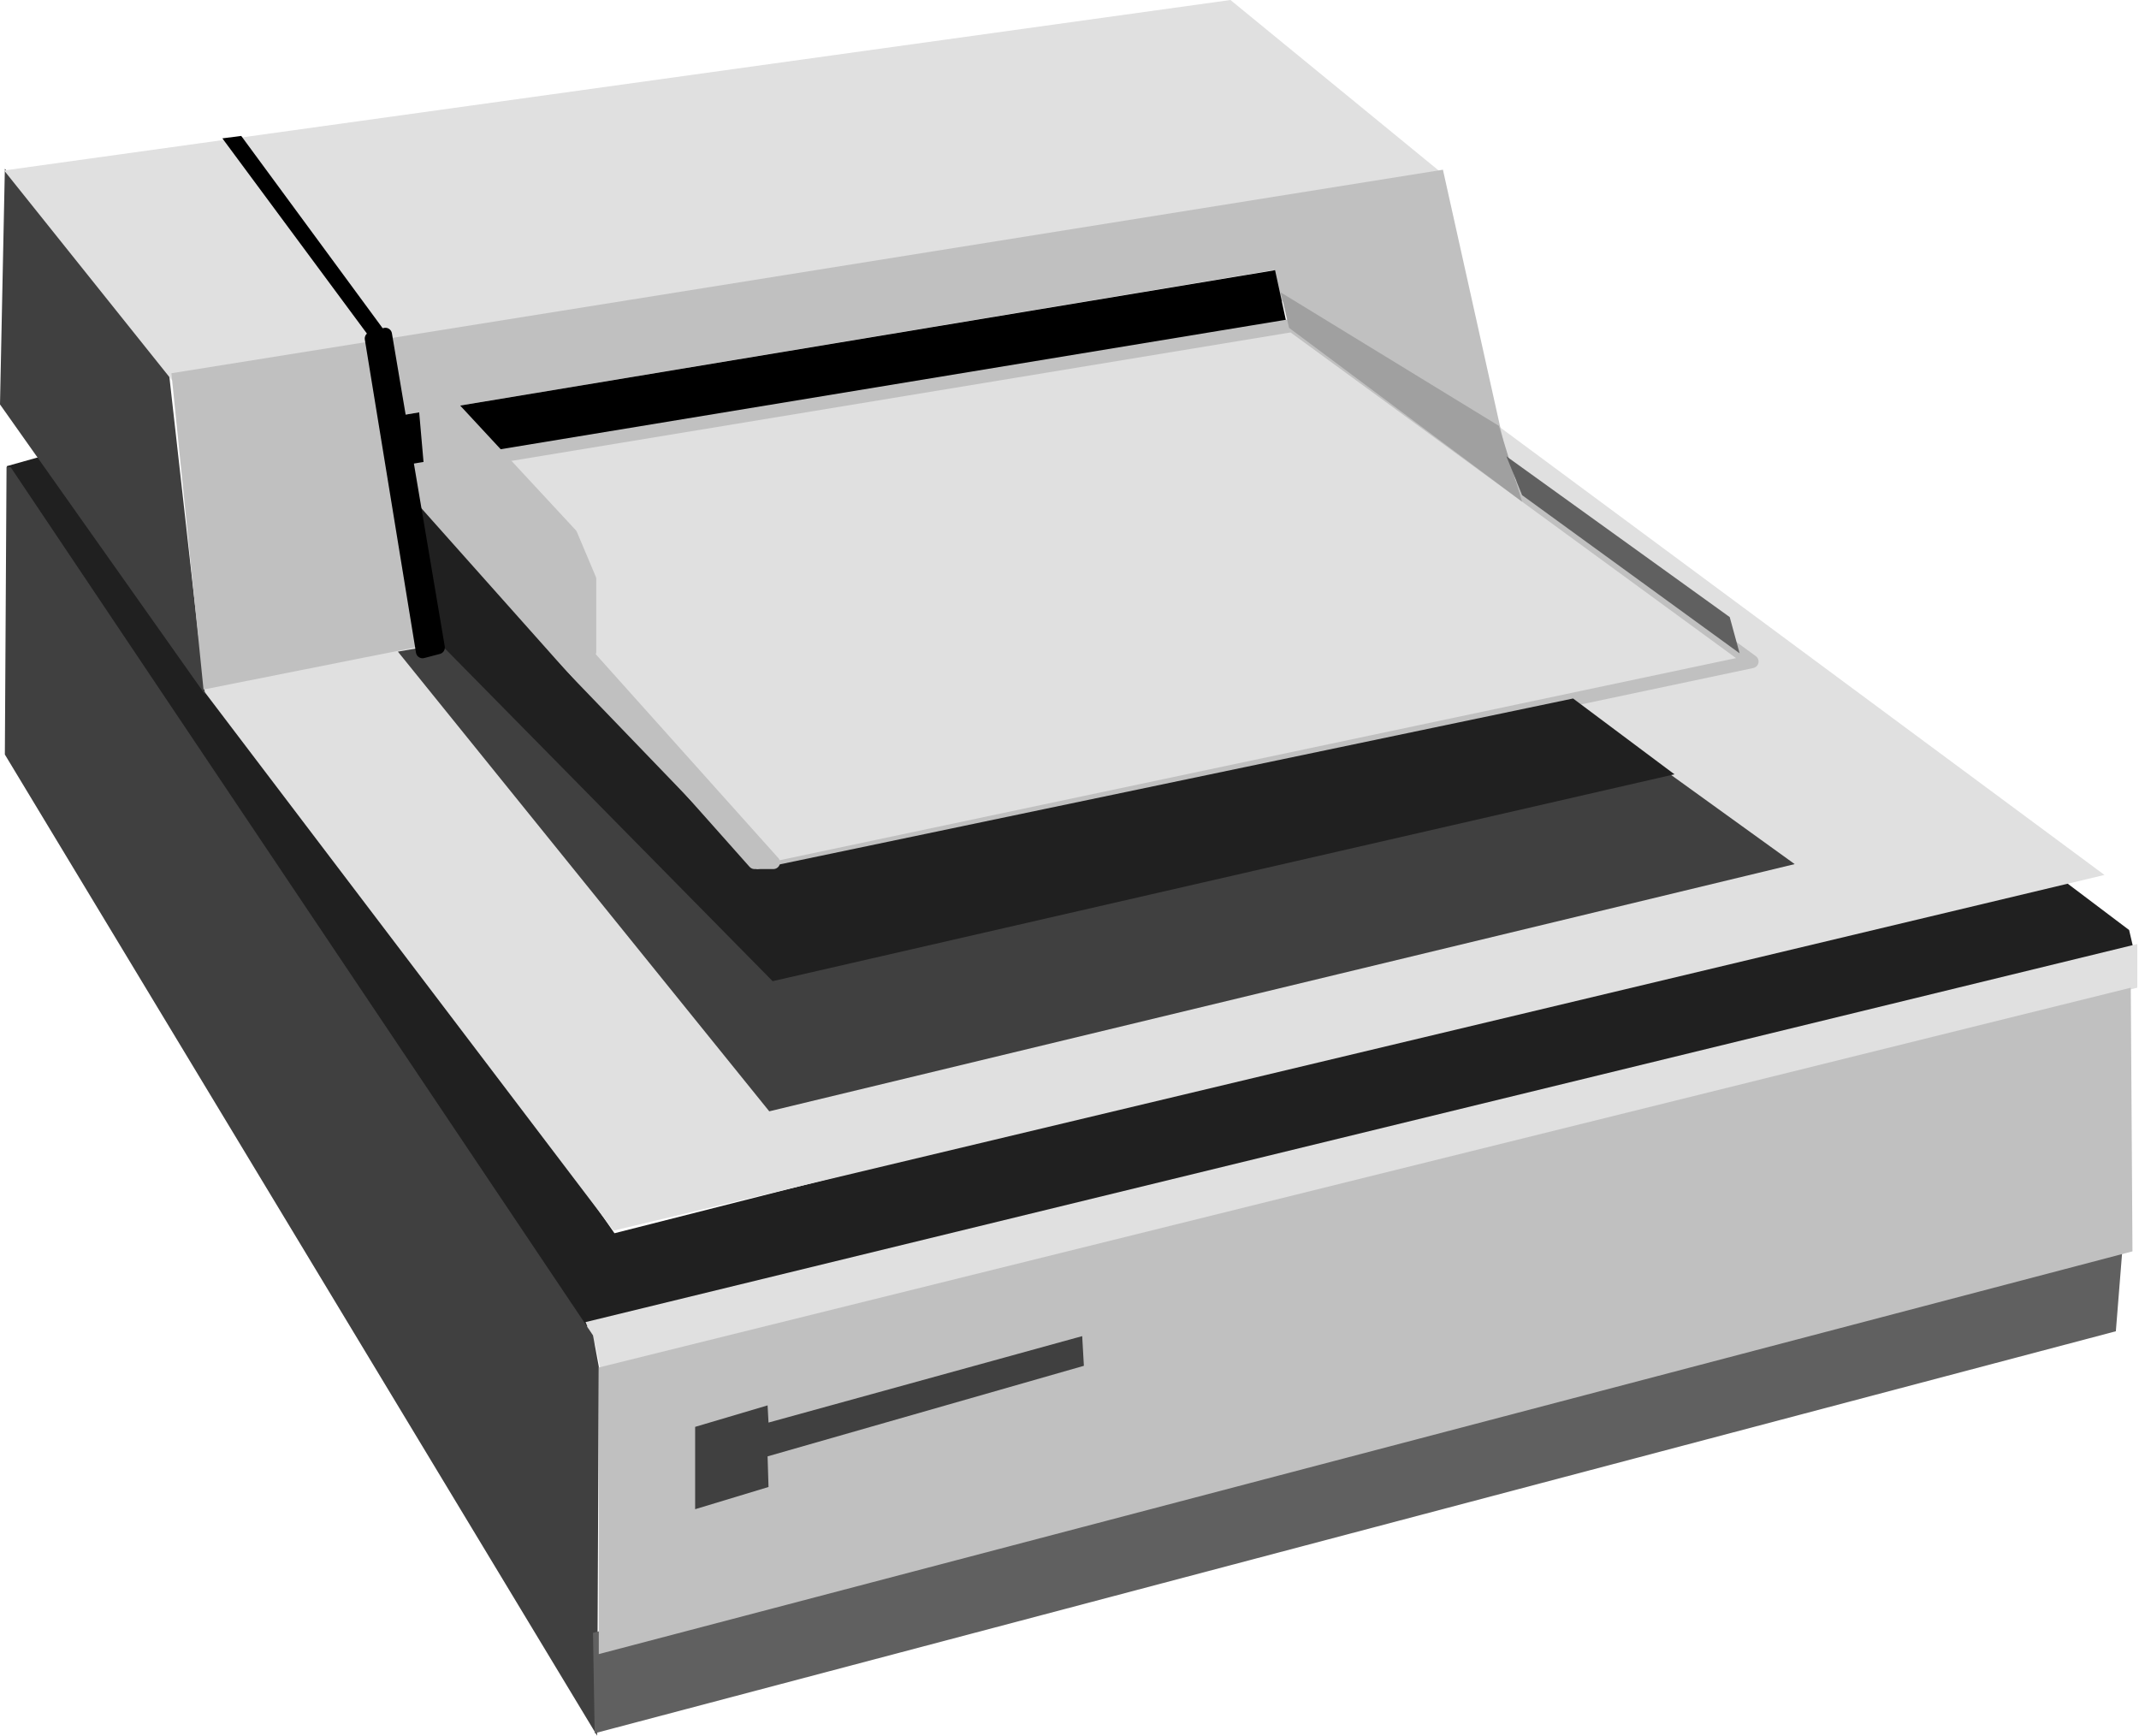<?xml version="1.0" encoding="UTF-8" standalone="no"?>
<svg
   xmlns:ooo="http://xml.openoffice.org/svg/export"
   xmlns:dc="http://purl.org/dc/elements/1.1/"
   xmlns:cc="http://creativecommons.org/ns#"
   xmlns:rdf="http://www.w3.org/1999/02/22-rdf-syntax-ns#"
   xmlns:svg="http://www.w3.org/2000/svg"
   xmlns="http://www.w3.org/2000/svg"
   xmlns:sodipodi="http://sodipodi.sourceforge.net/DTD/sodipodi-0.dtd"
   xmlns:inkscape="http://www.inkscape.org/namespaces/inkscape"
   version="1.2"
   width="114.56mm"
   height="92.96mm"
   viewBox="0 0 11456 9296"
   preserveAspectRatio="xMidYMid"
   xml:space="preserve"
   id="svg121"
   sodipodi:docname="printer4.svg"
   style="fill-rule:evenodd;stroke-width:28.222;stroke-linejoin:round"
   inkscape:version="0.92.5 (2060ec1f9f, 2020-04-08)"><sodipodi:namedview
   pagecolor="#ffffff"
   bordercolor="#666666"
   borderopacity="1"
   objecttolerance="10"
   gridtolerance="10"
   guidetolerance="10"
   inkscape:pageopacity="0"
   inkscape:pageshadow="2"
   inkscape:window-width="664"
   inkscape:window-height="487"
   id="namedview123"
   showgrid="false"
   inkscape:zoom="0.2102413"
   inkscape:cx="216.49134"
   inkscape:cy="175.67244"
   inkscape:window-x="0"
   inkscape:window-y="0"
   inkscape:window-maximized="0"
   inkscape:current-layer="svg121" />
 <defs
   class="ClipPathGroup"
   id="defs8">
  <clipPath
   id="presentation_clip_path"
   clipPathUnits="userSpaceOnUse">
   <rect
   x="0"
   y="0"
   width="21000"
   height="29700"
   id="rect2" />
  </clipPath>
  <clipPath
   id="presentation_clip_path_shrink"
   clipPathUnits="userSpaceOnUse">
   <rect
   x="21"
   y="29"
   width="20958"
   height="29641"
   id="rect5" />
  </clipPath>
 </defs>
 <defs
   class="TextShapeIndex"
   id="defs12">
  <g
   ooo:slide="id1"
   ooo:id-list="id3"
   id="g10" />
 </defs>
 <defs
   class="EmbeddedBulletChars"
   id="defs44">
  <g
   id="bullet-char-template-57356"
   transform="matrix(4.8828125e-4,0,0,-4.8828125e-4,0,0)">
   <path
   d="M 580,1141 1163,571 580,0 -4,571 Z"
   id="path14"
   inkscape:connector-curvature="0" />
  </g>
  <g
   id="bullet-char-template-57354"
   transform="matrix(4.8828125e-4,0,0,-4.8828125e-4,0,0)">
   <path
   d="M 8,1128 H 1137 V 0 H 8 Z"
   id="path17"
   inkscape:connector-curvature="0" />
  </g>
  <g
   id="bullet-char-template-10146"
   transform="matrix(4.8828125e-4,0,0,-4.8828125e-4,0,0)">
   <path
   d="M 174,0 602,739 174,1481 1456,739 Z M 1358,739 309,1346 659,739 Z"
   id="path20"
   inkscape:connector-curvature="0" />
  </g>
  <g
   id="bullet-char-template-10132"
   transform="matrix(4.8828125e-4,0,0,-4.8828125e-4,0,0)">
   <path
   d="M 2015,739 1276,0 H 717 l 543,543 H 174 v 393 h 1086 l -543,545 h 557 z"
   id="path23"
   inkscape:connector-curvature="0" />
  </g>
  <g
   id="bullet-char-template-10007"
   transform="matrix(4.8828125e-4,0,0,-4.8828125e-4,0,0)">
   <path
   d="m 0,-2 c -7,16 -16,29 -25,39 l 381,530 c -94,256 -141,385 -141,387 0,25 13,38 40,38 9,0 21,-2 34,-5 21,4 42,12 65,25 l 27,-13 111,-251 280,301 64,-25 24,25 c 21,-10 41,-24 62,-43 C 886,937 835,863 770,784 769,783 710,716 594,584 L 774,223 c 0,-27 -21,-55 -63,-84 l 16,-20 C 717,90 699,76 672,76 641,76 570,178 457,381 L 164,-76 c -22,-34 -53,-51 -92,-51 -42,0 -63,17 -64,51 -7,9 -10,24 -10,44 0,9 1,19 2,30 z"
   id="path26"
   inkscape:connector-curvature="0" />
  </g>
  <g
   id="bullet-char-template-10004"
   transform="matrix(4.8828125e-4,0,0,-4.8828125e-4,0,0)">
   <path
   d="M 285,-33 C 182,-33 111,30 74,156 52,228 41,333 41,471 c 0,78 14,145 41,201 34,71 87,106 158,106 53,0 88,-31 106,-94 l 23,-176 c 8,-64 28,-97 59,-98 l 735,706 c 11,11 33,17 66,17 42,0 63,-15 63,-46 V 965 c 0,-36 -10,-64 -30,-84 L 442,47 C 390,-6 338,-33 285,-33 Z"
   id="path29"
   inkscape:connector-curvature="0" />
  </g>
  <g
   id="bullet-char-template-9679"
   transform="matrix(4.8828125e-4,0,0,-4.8828125e-4,0,0)">
   <path
   d="M 813,0 C 632,0 489,54 383,161 276,268 223,411 223,592 c 0,181 53,324 160,431 106,107 249,161 430,161 179,0 323,-54 432,-161 108,-107 162,-251 162,-431 0,-180 -54,-324 -162,-431 C 1136,54 992,0 813,0 Z"
   id="path32"
   inkscape:connector-curvature="0" />
  </g>
  <g
   id="bullet-char-template-8226"
   transform="matrix(4.8828125e-4,0,0,-4.8828125e-4,0,0)">
   <path
   d="m 346,457 c -73,0 -137,26 -191,78 -54,51 -81,114 -81,188 0,73 27,136 81,188 54,52 118,78 191,78 73,0 134,-26 185,-79 51,-51 77,-114 77,-187 0,-75 -25,-137 -76,-188 -50,-52 -112,-78 -186,-78 z"
   id="path35"
   inkscape:connector-curvature="0" />
  </g>
  <g
   id="bullet-char-template-8211"
   transform="matrix(4.8828125e-4,0,0,-4.8828125e-4,0,0)">
   <path
   d="M -4,459 H 1135 V 606 H -4 Z"
   id="path38"
   inkscape:connector-curvature="0" />
  </g>
  <g
   id="bullet-char-template-61548"
   transform="matrix(4.8828125e-4,0,0,-4.8828125e-4,0,0)">
   <path
   d="m 173,740 c 0,163 58,303 173,419 116,115 255,173 419,173 163,0 302,-58 418,-173 116,-116 174,-256 174,-419 0,-163 -58,-303 -174,-418 C 1067,206 928,148 765,148 601,148 462,206 346,322 231,437 173,577 173,740 Z"
   id="path41"
   inkscape:connector-curvature="0" />
  </g>
 </defs>
 <g
   id="g49"
   transform="translate(-4772,-10202)">
  <g
   id="id2"
   class="Master_Slide">
   <g
   id="bg-id2"
   class="Background" />
   <g
   id="bo-id2"
   class="BackgroundObjects" />
  </g>
 </g>
 <g
   class="SlideGroup"
   id="g119"
   transform="translate(-4772,-10202)">
  <g
   id="g117">
   <g
   id="container-id1">
    <g
   id="id1"
   class="Slide"
   clip-path="url(#presentation_clip_path)">
     <g
   class="Page"
   id="g113">
      <g
   class="Graphic"
   id="g111">
       <g
   id="id3">
        <rect
   class="BoundingBox"
   x="4772"
   y="10202"
   width="11456"
   height="9296"
   id="rect51"
   style="fill:none;stroke:none" />
        <defs
   id="defs56">
         <clipPath
   id="clip_path_1"
   clipPathUnits="userSpaceOnUse">
          <path
   d="m 4772,10202 h 11455 v 9295 H 4772 Z"
   id="path53"
   inkscape:connector-curvature="0" />
         </clipPath>
        </defs>
        <g
   clip-path="url(#clip_path_1)"
   id="g108">
         <path
   d="m 7772,17341 -2965,-4642 327,-92 2929,4200 7680,-1950 432,326 27,115 z"
   id="path58"
   inkscape:connector-curvature="0"
   style="fill:#202020;stroke:none" />
         <path
   d="m 5848,13882 2210,2911 7985,-1905 -3265,-2418 z"
   id="path60"
   inkscape:connector-curvature="0"
   style="fill:#e0e0e0;stroke:none" />
         <path
   d="m 7988,17535 8231,-2043 v -234 l -8311,2025 53,124 z"
   id="path62"
   inkscape:connector-curvature="0"
   style="fill:#e0e0e0;stroke:none" />
         <path
   d="m 7970,19498 -3172,-5255 9,-1539 h 22 l 3119,4650 31,167 z"
   id="path64"
   inkscape:connector-curvature="0"
   style="fill:#404040;stroke:none" />
         <path
   d="m 7957,19485 8147,-2153 36,-450 -8192,2065 z"
   id="path66"
   inkscape:connector-curvature="0"
   style="fill:#606060;stroke:none" />
         <path
   d="m 7979,19061 v -1535 l 8205,-2034 9,1412 z"
   id="path68"
   inkscape:connector-curvature="0"
   style="fill:#c0c0c0;stroke:none" />
         <path
   d="m 8495,17844 v 441 l 393,-119 -5,-164 1694,-485 -9,-159 -1680,463 -5,-92 z"
   id="path70"
   inkscape:connector-curvature="0"
   style="fill:#404040;stroke:none" />
         <path
   d="m 6903,13692 1989,2462 5492,-1324 -710,-512 -4791,1099 -1650,-1782 z"
   id="path72"
   inkscape:connector-curvature="0"
   style="fill:#404040;stroke:none" />
         <path
   d="m 4772,12368 26,-1262 878,1086 194,1729 z"
   id="path74"
   inkscape:connector-curvature="0"
   style="fill:#404040;stroke:none" />
         <path
   d="m 6947,12809 167,839 949,432 z"
   id="path76"
   inkscape:connector-curvature="0"
   style="fill:#202020;stroke:none" />
         <path
   d="m 4794,11115 900,1125 6789,-1120 -1121,-918 z"
   id="path78"
   inkscape:connector-curvature="0"
   style="fill:#e0e0e0;stroke:none" />
         <path
   d="m 5963,10943 807,1090 89,-22 -795,-1081 z"
   id="path80"
   inkscape:connector-curvature="0"
   style="fill:#000000;stroke:none" />
         <path
   d="m 5862,13895 -172,-1694 6810,-1090 323,1451 -1196,-754 -35,-159 -4747,790 238,1213 z"
   id="path82"
   inkscape:connector-curvature="0"
   style="fill:#c0c0c0;stroke:none" />
         <path
   d="m 6845,12439 4756,-790 66,305 -4764,780 z"
   id="path84"
   inkscape:connector-curvature="0"
   style="fill:#000000;stroke:none" />
         <path
   d="m 6907,12734 1906,2140 5342,-1129 -2462,-1800 z"
   id="path86"
   inkscape:connector-curvature="0"
   style="fill:#e0e0e0;stroke:none" />
         <path
   d="m 6907,12734 1906,2140 5342,-1129 -2462,-1800 z"
   id="path88"
   inkscape:connector-curvature="0"
   style="fill:none;stroke:#c0c0c0;stroke-width:71;stroke-linecap:round;stroke-linejoin:round" />
         <path
   d="m 7132,13652 1778,1805 4830,-1108 -543,-406 -4371,914 -1271,-1320 z"
   id="path90"
   inkscape:connector-curvature="0"
   style="fill:#202020;stroke:none" />
         <path
   d="m 6978,12757 79,-9 1857,2073 h -101 z"
   id="path92"
   inkscape:connector-curvature="0"
   style="fill:#c0c0c0;stroke:none" />
         <path
   d="m 6978,12757 79,-9 1857,2073 h -101 z"
   id="path94"
   inkscape:connector-curvature="0"
   style="fill:none;stroke:#c0c0c0;stroke-width:71;stroke-linecap:round;stroke-linejoin:round" />
         <path
   d="m 7930,13692 v -388 l -101,-239 -794,-856 48,548 z"
   id="path96"
   inkscape:connector-curvature="0"
   style="fill:#c0c0c0;stroke:none" />
         <path
   d="m 7930,13692 v -388 l -101,-239 -794,-856 48,548 z"
   id="path98"
   inkscape:connector-curvature="0"
   style="fill:none;stroke:#c0c0c0;stroke-width:71;stroke-linecap:round;stroke-linejoin:round" />
         <path
   d="m 11676,11958 1248,931 -124,-406 -1169,-715 z"
   id="path100"
   inkscape:connector-curvature="0"
   style="fill:#a0a0a0;stroke:none" />
         <path
   d="m 12924,12854 -84,-208 1196,861 53,194 z"
   id="path102"
   inkscape:connector-curvature="0"
   style="fill:#606060;stroke:none" />
         <path
   d="m 6761,12015 274,1677 84,-22 -283,-1677 z"
   id="path104"
   inkscape:connector-curvature="0"
   style="fill:#000000;stroke:none" />
         <path
   d="m 6761,12015 274,1677 84,-22 -283,-1677 z"
   id="path106"
   inkscape:connector-curvature="0"
   style="fill:none;stroke:#000000;stroke-width:71;stroke-linecap:round;stroke-linejoin:round" />
        </g>
       </g>
      </g>
     </g>
    </g>
   </g>
  </g>
 </g>
</svg>